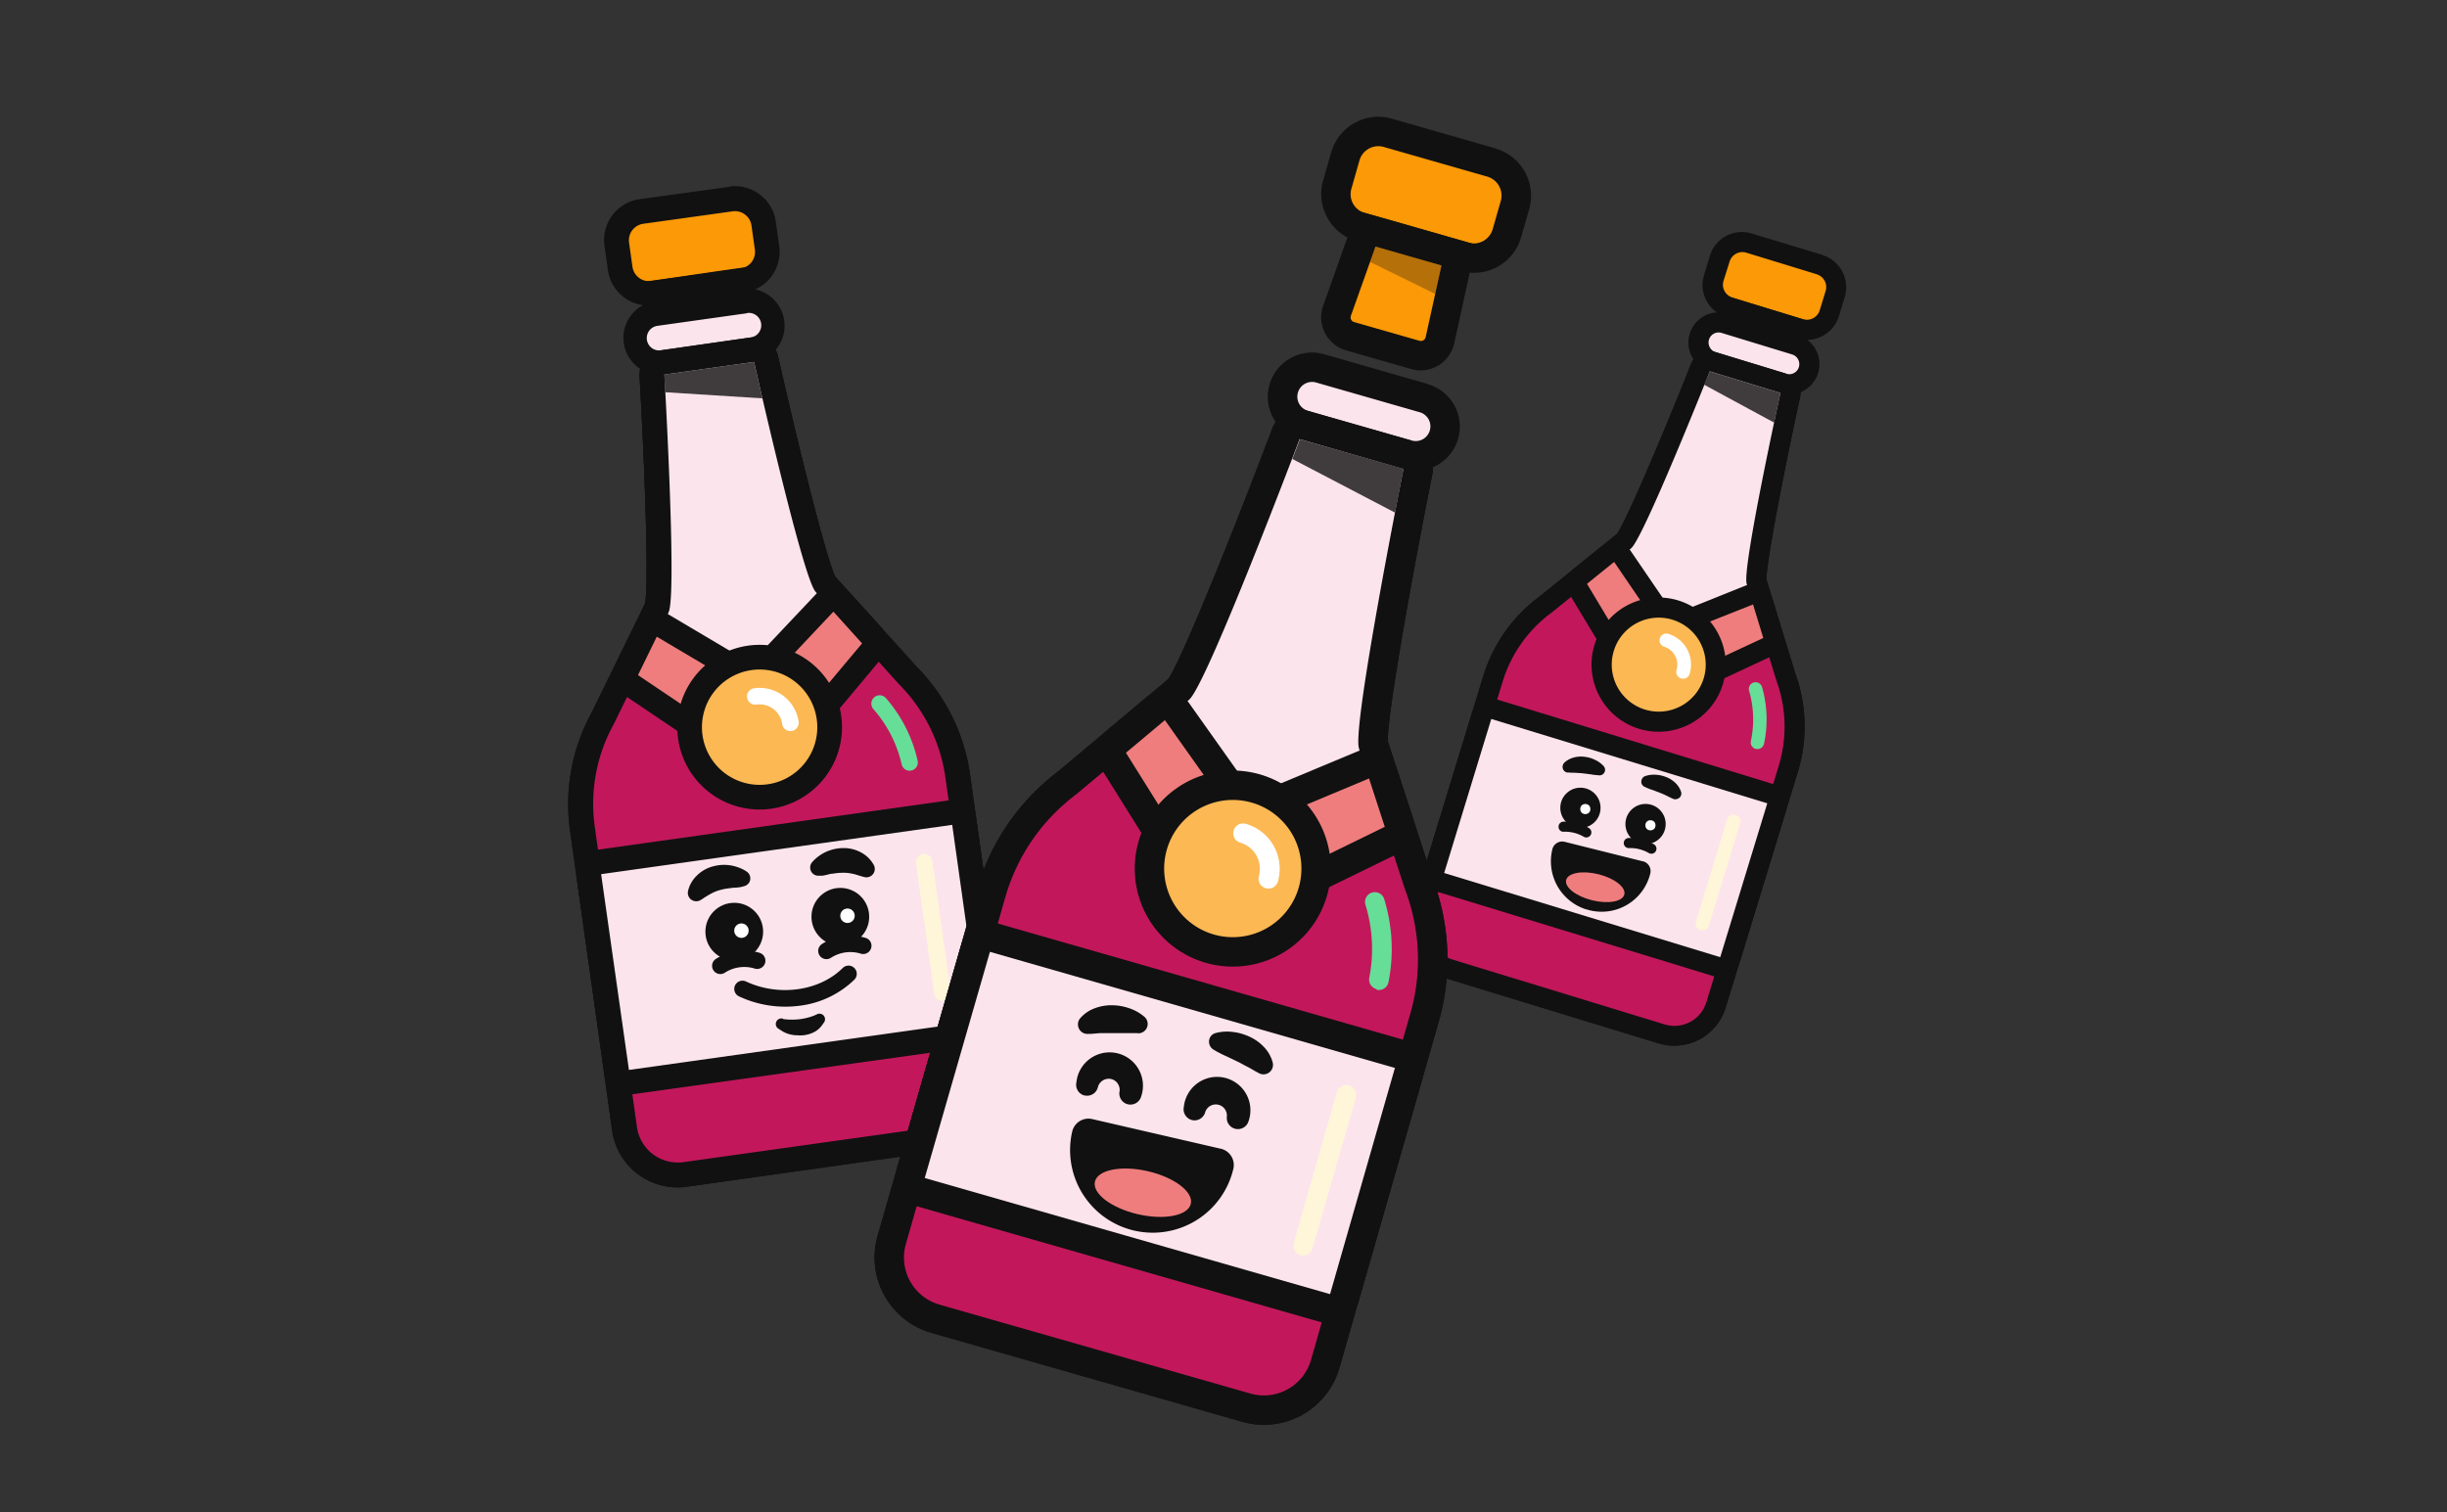 <svg xmlns="http://www.w3.org/2000/svg" viewBox="0 0 440 272"><rect x="0" y="0" width="440" height="272" fill="#333333" stroke="none"/><defs><clipPath id="clip-path"><path fill="none" d="M0 0h440v272H0z"/></clipPath><style>.cls-4{fill:#fb9906}.cls-5{fill:#111}.cls-6{opacity:.3}.cls-11,.cls-6{mix-blend-mode:color-burn}.cls-7{fill:#c2185b}.cls-8{fill:#66de98}.cls-9{fill:#fce4ec}.cls-10{fill:#ef7d7d}.cls-11{opacity:.8}.cls-12{fill:#fff6d9}.cls-13{fill:#fff}.cls-14{fill:#fbb853}.cls-15{mix-blend-mode:soft-light}</style></defs><g style="isolation:isolate"><g clip-path="url(#clip-path)" id="Layer_1" data-name="Layer 1"><rect class="cls-4" x="111.09" y="36.82" width="26.67" height="14.81" rx="5.19" transform="rotate(-8 124.448 44.198)"/><path class="cls-5" d="M131.77 38a3 3 0 013.35 2.53l.62 4.4a3 3 0 01-2.53 3.34l-16.13 2.27a3 3 0 01-3.35-2.54l-.62-4.4a3 3 0 012.52-3.35L131.77 38m-.62-4.4L115 35.82a7.42 7.42 0 00-6.31 8.37l.62 4.4a7.42 7.42 0 008.37 6.3l16.13-2.27a7.41 7.41 0 006.31-8.36l-.62-4.4a7.42 7.42 0 00-8.37-6.31z"/><path class="cls-4" d="M122.64 68.41a3 3 0 01-2.27-.62 3 3 0 01-1.1-2.09l-1-13.13 14.41-2 2.64 12.9a3 3 0 01-2.51 3.53z"/><path class="cls-5" d="M130.9 53l2.22 10.86a.74.74 0 01-.62.88l-10.17 1.43a.75.75 0 01-.85-.68l-.85-11.05L130.9 53m3.51-5l-4.13.58-10.28 1.5-4.13.58.32 4.16.85 11.06a5.18 5.18 0 005.89 4.73l10.18-1.43a5.19 5.19 0 004.37-6.18l-2.23-10.86-.84-4.09z"/><g class="cls-6"><path class="cls-5" d="M130.9 53.04l-10.27 1.44.19 2.45 10.96.42-.88-4.31z"/></g><path class="cls-7" d="M123.21 211.2a9.64 9.64 0 01-10.88-8.2l-7.58-54a32 32 0 013.68-19.87l9.75-20c.76-2.63.12-23.21-1-41.71a2.22 2.22 0 011.91-2.33l16.14-2.27a2.22 2.22 0 012.47 1.72c4.07 18.08 9.13 38 10.58 40.36l14.89 16.49a32.1 32.1 0 019 18.09l7.58 54a9.63 9.63 0 01-8.19 10.87z"/><path class="cls-5" d="M135.58 65.09s8.8 39.07 11.09 41.35L161.6 123a29.68 29.68 0 018.4 16.86l7.58 54a7.4 7.4 0 01-6.3 8.36L122.9 209a7.42 7.42 0 01-8.37-6.31l-7.58-54a29.59 29.59 0 013.45-18.53l9.79-20c1.57-2.82-.74-42.8-.74-42.8l16.13-2.27m-.61-4.4L118.83 63a4.45 4.45 0 00-3.83 4.62c1 17.5 1.67 37.3 1 40.87l-9.61 19.65a34.2 34.2 0 00-3.9 21.2l7.58 54a11.87 11.87 0 0013.39 10.09l48.41-6.81A11.86 11.86 0 00182 193.21l-7.58-54a34.33 34.33 0 00-9.6-19.31l-14.65-16.24c-1.58-3.26-6.41-22.47-10.26-39.57a4.44 4.44 0 00-4.91-3.4z"/><path class="cls-7" d="M123.21 211.2a9.64 9.64 0 01-10.88-8.2l-7.58-54a32 32 0 013.68-19.87l9.75-20c.76-2.63.12-23.21-1-41.71a2.22 2.22 0 011.91-2.33l16.14-2.27a2.22 2.22 0 012.47 1.72c4.07 18.08 9.13 38 10.58 40.36l14.89 16.49a32.1 32.1 0 019 18.09l7.58 54a9.63 9.63 0 01-8.19 10.87z"/><path class="cls-5" d="M135.58 65.09s8.8 39.07 11.09 41.35L161.6 123a29.68 29.68 0 018.4 16.86l7.58 54a7.4 7.4 0 01-6.3 8.36L122.9 209a7.42 7.42 0 01-8.37-6.31l-7.58-54a29.59 29.59 0 013.45-18.53l9.79-20c1.57-2.82-.74-42.8-.74-42.8l16.13-2.27m-.61-4.4L118.83 63a4.45 4.45 0 00-3.83 4.62c1 17.5 1.67 37.3 1 40.87l-9.61 19.65a34.2 34.2 0 00-3.9 21.2l7.58 54a11.87 11.87 0 0013.39 10.09l48.41-6.81A11.86 11.86 0 00182 193.21l-7.58-54a34.33 34.33 0 00-9.6-19.31l-14.65-16.24c-1.58-3.26-6.41-22.47-10.26-39.57a4.44 4.44 0 00-4.91-3.4z"/><path class="cls-8" d="M163.78 138.59a1.47 1.47 0 01-1.65-1.13 22.64 22.64 0 00-5.07-9.92 1.48 1.48 0 012.23-2A25.62 25.62 0 01165 136.8a1.48 1.48 0 01-1.12 1.77z"/><path class="cls-9" d="M119.14 65.16a4.44 4.44 0 01-1.24-8.8l16.1-2.27a4.44 4.44 0 111.24 8.8z"/><path class="cls-5" d="M134.35 56.29a2.23 2.23 0 012.51 1.89 2.22 2.22 0 01-1.86 2.51L118.83 63a2.22 2.22 0 01-2.51-1.89 2.22 2.22 0 011.89-2.51l16.14-2.27m-.62-4.4l-16.14 2.27a6.67 6.67 0 001.86 13.2l16.14-2.27a6.67 6.67 0 00-1.86-13.2z"/><rect class="cls-9" x="108.08" y="150.39" width="68.15" height="40" rx="2.22" transform="rotate(-8 142.138 170.387)"/><path class="cls-5" d="M171.22 148.35l4.95 35.21-63.08 8.86-5-35.21 63.08-8.86m-.62-4.4l-63.08 8.86a4.45 4.45 0 00-3.78 5l5 35.21a4.44 4.44 0 005 3.78l63.1-8.8a4.44 4.44 0 003.78-5l-4.95-35.21a4.44 4.44 0 00-5-3.78z"/><path class="cls-9" d="M135.69 124.36a2.27 2.27 0 01-1.06-.11L116.94 118a2.16 2.16 0 01-1.3-1.21 2.22 2.22 0 010-1.77l2.54-5.8c.76-2.63.12-23.21-1-41.71a2.22 2.22 0 011.91-2.33l16.14-2.27a2.22 2.22 0 012.47 1.72c4.07 18.08 9.13 38 10.58 40.36l4 4.86a2.21 2.21 0 01-.42 3.23L136.67 124a2.3 2.3 0 01-.98.36z"/><path class="cls-5" d="M135.59 65.09s8.79 39.07 11.08 41.35l4 4.81-15.28 10.91-17.7-6.27 2.51-5.73c1.57-2.82-.74-42.8-.74-42.8l16.14-2.27m-.62-4.4L118.83 63a4.45 4.45 0 00-3.83 4.62c1 17.56 1.67 37.44 1 40.9l-2.44 5.58a4.45 4.45 0 002.58 6l17.7 6.27a4.48 4.48 0 002.11.21 4.4 4.4 0 002-.79l15.28-10.9a4.43 4.43 0 00.84-6.45l-3.89-4.69c-1.56-3.16-6.4-22.45-10.27-39.61a4.44 4.44 0 00-4.91-3.45z"/><path class="cls-10" d="M137.72 138.85a2.23 2.23 0 01-1.55-.36l-22.69-15.3a2.23 2.23 0 01-.76-2.82l3.38-6.91a2.22 2.22 0 011.36-1.15 1.94 1.94 0 01.33-.07 2.2 2.2 0 011.44.29l16.14 9.56 12.87-13.64a2.23 2.23 0 011.31-.68h.33a2.22 2.22 0 011.63.74l5.15 5.71a2.22 2.22 0 01.05 2.91l-17.6 21a2.21 2.21 0 01-1.39.72z"/><path class="cls-5" d="M149.86 110l5.15 5.71-17.6 21-22.69-15.3 3.38-6.91 17.66 10.47 14.1-14.97m-.62-4.4a4.42 4.42 0 00-2.61 1.35L135 119.27l-14.61-8.66a4.47 4.47 0 00-2.88-.57 3.58 3.58 0 00-.65.14 4.4 4.4 0 00-2.72 2.31l-3.38 6.9a4.44 4.44 0 001.51 5.64l22.69 15.3a4.43 4.43 0 005.89-.83l17.59-21a4.44 4.44 0 00-.1-5.83l-5.18-5.67a4.44 4.44 0 00-3.25-1.47 4.92 4.92 0 00-.67 0z"/><g class="cls-11"><path class="cls-5" d="M135.58 65.09l-16.13 2.27.17 3.18 17.47 1.1c-.82-3.51-1.51-6.55-1.51-6.55z"/></g><path class="cls-12" d="M169.68 180a1.47 1.47 0 01-1.67-1.26l-3.3-23.47a1.48 1.48 0 012.94-.41l3.29 23.47a1.47 1.47 0 01-1.26 1.67z"/><path class="cls-5" d="M155.41 171.56a1.49 1.49 0 01-.72-.08 6.41 6.41 0 00-5.21.73 1.48 1.48 0 11-1.75-2.39 9.39 9.39 0 018-1.12 1.47 1.47 0 01.88 1.9 1.49 1.49 0 01-1.2.96z"/><circle class="cls-5" cx="151.1" cy="164.87" r="5.19"/><circle class="cls-13" cx="152.39" cy="164.69" r="1.3"/><path class="cls-5" d="M146 155.1a6.63 6.63 0 011.14-1.07 7.39 7.39 0 011.3-.79 7.66 7.66 0 013.09-.72 6.49 6.49 0 013.25.76 5.64 5.64 0 012.3 2.21 1.51 1.51 0 01-1.68 2.24l-.36-.1c-.73-.19-1.29-.43-1.85-.51a6.67 6.67 0 00-1.61-.16 10.63 10.63 0 00-1.8.16c-.33 0-.67.1-1 .18s-.72.17-1 .19h-.58a1.46 1.46 0 01-1.52-1.4 1.44 1.44 0 01.32-.99zM136.34 174.24a1.49 1.49 0 01-.72-.08 6.44 6.44 0 00-5.22.73 1.48 1.48 0 11-1.75-2.39 9.41 9.41 0 018-1.12 1.48 1.48 0 01-.3 2.86z"/><circle class="cls-5" cx="132.03" cy="167.55" r="5.19"/><circle class="cls-13" cx="133.32" cy="167.37" r="1.3"/><path class="cls-5" d="M133.2 159.53a10 10 0 01-1 .11c-.35 0-.69.06-1 .1a10 10 0 00-1.78.34 7.46 7.46 0 00-1.5.6 17.75 17.75 0 00-1.64 1l-.31.19a1.52 1.52 0 01-2.08-.52 1.56 1.56 0 01-.16-1.17 5.6 5.6 0 011.61-2.75 6.3 6.3 0 012.91-1.63 7.42 7.42 0 014.63.24 6.22 6.22 0 011.4.72 1.46 1.46 0 01.4 2 1.52 1.52 0 01-.87.61z"/><circle class="cls-14" cx="136.59" cy="130.78" r="12.59"/><path class="cls-5" d="M135.14 120.51a10.37 10.37 0 11-8.82 11.71 10.37 10.37 0 018.82-11.71m-.61-4.4a14.81 14.81 0 1016.73 12.61 14.82 14.82 0 00-16.73-12.61z"/><g class="cls-15"><path class="cls-13" d="M142.32 131.47a1.48 1.48 0 01-1.67-1.26 4.11 4.11 0 00-4.63-3.5 1.48 1.48 0 11-.42-2.93 7.08 7.08 0 018 6 1.49 1.49 0 01-1.28 1.69z"/></g><path class="cls-5" d="M143.88 180.86a19.66 19.66 0 01-11-1.67 1.48 1.48 0 011.26-2.68c5.89 2.76 13.2 1.74 17.39-2.42a1.48 1.48 0 112.09 2.1 17.12 17.12 0 01-9.74 4.67zM140.84 183.27a11.72 11.72 0 003.13 0 11.25 11.25 0 001.53-.33 7.35 7.35 0 001.46-.56 1 1 0 011.24 1.45l-.45.63a4 4 0 01-1.54 1.24 5.58 5.58 0 01-1.83.49 6 6 0 01-.95 0 5.09 5.09 0 01-1-.09 5 5 0 01-1.81-.68l-.55-.36a1 1 0 01.72-1.86z"/><rect class="cls-4" x="313.05" y="40.56" width="12.07" height="21.73" rx="4.22" transform="rotate(-73 319.086 51.42)"/><path class="cls-5" d="M326.67 49.33a2.41 2.41 0 011.6 3l-1.06 3.46a2.41 2.41 0 01-3 1.61l-12.7-3.89a2.41 2.41 0 01-1.6-3l1.09-3.46a2.41 2.41 0 013-1.61l12.7 3.89m1.06-3.47L315 42a6 6 0 00-7.54 4l-1.05 3.46a6 6 0 004 7.54l12.7 3.88a6.06 6.06 0 007.54-4l1.06-3.46a6.06 6.06 0 00-4-7.54z"/><path class="cls-4" d="M309.44 68.67a2.42 2.42 0 01-1.56-3.16l3.77-10.05L323 58.93l-2.5 10.44a2.43 2.43 0 01-3.06 1.75z"/><path class="cls-5" d="M320.83 60.16l-2.1 8.84a.6.6 0 01-.76.44l-8-2.45a.59.59 0 01-.39-.79l3.17-8.46 8.08 2.47m4.31-2.47l-3.25-1-8.08-2.47-3.25-1-1.2 3.18-3.17 8.46a4.21 4.21 0 002.72 5.52l8 2.45a4.22 4.22 0 005.35-3.06l2.09-8.82.79-3.31z"/><g class="cls-6"><path class="cls-5" d="M320.83 60.16l-8.08-2.47-.7 1.87 7.95 4.09.83-3.49z"/></g><path class="cls-7" d="M260.69 174.31a7.85 7.85 0 01-5.21-9.8l13-42.46a26.1 26.1 0 019.52-13.41l14.1-11.38c1.47-1.68 8.08-17.1 13.66-31.13a1.8 1.8 0 012.24-1.06L320.67 69a1.82 1.82 0 011.24 2.12c-3.22 14.75-6.36 31.23-6.09 33.45l5.31 17.3a26 26 0 01.43 16.46l-13 42.47a7.86 7.86 0 01-9.8 5.21z"/><path class="cls-5" d="M320.14 70.68s-7 31.88-6.05 34.35l5.33 17.37a24.15 24.15 0 01.41 15.35l-13 42.47a6 6 0 01-7.54 4l-38.09-11.65a6 6 0 01-4-7.54l13-42.46a24.19 24.19 0 018.93-12.5l14.14-11.42c2.12-1.54 14.18-31.86 14.18-31.86l12.7 3.88m1.06-3.46l-12.7-3.88a3.61 3.61 0 00-4.42 2.12C298.8 78.73 292.46 93.58 290.78 96l-13.86 11.2a28 28 0 00-10.19 14.32l-13 42.47a9.66 9.66 0 006.41 12l38.09 11.65a9.67 9.67 0 0012.06-6.41l13-42.47a27.91 27.91 0 00-.44-17.56l-5.23-17c0-2.95 3-18.8 6.06-32.76a3.62 3.62 0 00-2.48-4.23z"/><path class="cls-7" d="M260.69 174.31a7.85 7.85 0 01-5.21-9.8l13-42.46a26.1 26.1 0 019.52-13.41l14.1-11.38c1.47-1.68 8.08-17.1 13.66-31.13a1.8 1.8 0 012.24-1.06L320.67 69a1.82 1.82 0 011.24 2.12c-3.22 14.75-6.36 31.23-6.09 33.45l5.31 17.3a26 26 0 01.43 16.46l-13 42.47a7.86 7.86 0 01-9.8 5.21z"/><path class="cls-5" d="M320.14 70.68s-7 31.88-6.05 34.35l5.33 17.37a24.15 24.15 0 01.41 15.35l-13 42.47a6 6 0 01-7.54 4l-38.09-11.65a6 6 0 01-4-7.54l13-42.46a24.19 24.19 0 018.93-12.5l14.14-11.42c2.12-1.54 14.18-31.86 14.18-31.86l12.7 3.88m1.06-3.46l-12.7-3.88a3.61 3.61 0 00-4.42 2.12C298.8 78.73 292.46 93.58 290.78 96l-13.86 11.2a28 28 0 00-10.19 14.32l-13 42.47a9.66 9.66 0 006.41 12l38.09 11.65a9.67 9.67 0 0012.06-6.41l13-42.47a27.91 27.91 0 00-.44-17.56l-5.23-17c0-2.95 3-18.8 6.06-32.76a3.62 3.62 0 00-2.48-4.23z"/><path class="cls-8" d="M315.65 134.67a1.2 1.2 0 01-.82-1.41 18.58 18.58 0 00-.33-9.07 1.21 1.21 0 012.32-.68 21 21 0 01.37 10.26 1.22 1.22 0 01-1.44.92z"/><path class="cls-9" d="M308 65.07a3.62 3.62 0 012.12-6.93L322.79 62a3.62 3.62 0 01-2.12 7z"/><path class="cls-5" d="M322.26 63.75a1.83 1.83 0 011.2 2.27 1.81 1.81 0 01-2.26 1.2l-12.7-3.88a1.83 1.83 0 01-1.2-2.27 1.81 1.81 0 012.26-1.2l12.7 3.88m1.06-3.46l-12.7-3.88a5.43 5.43 0 00-3.18 10.39l12.7 3.88a5.43 5.43 0 003.18-10.39z"/><rect class="cls-9" x="272.44" y="122.94" width="32.59" height="55.53" rx="1.81" transform="rotate(-73 288.735 150.702)"/><path class="cls-5" d="M317.79 144.43l-8.47 27.71L259.68 157l8.47-27.7 49.64 15.17m1.06-3.46l-49.64-15.21a3.61 3.61 0 00-4.52 2.4l-8.47 27.7a3.62 3.62 0 002.4 4.53l49.64 15.17a3.61 3.61 0 004.52-2.4l8.47-27.71a3.62 3.62 0 00-2.4-4.52z"/><path class="cls-9" d="M299.81 114.48a1.7 1.7 0 01-.74-.44l-10.91-10.72a1.8 1.8 0 01-.54-1.35 1.76 1.76 0 01.61-1.3l3.87-3.41c1.47-1.68 8.08-17.1 13.66-31.13a1.8 1.8 0 012.24-1.06L320.67 69a1.82 1.82 0 011.24 2.12c-3.22 14.75-6.36 31.23-6.09 33.45l1.31 5a1.79 1.79 0 01-.22 1.43 1.84 1.84 0 01-1.2.81l-15 2.79a1.91 1.91 0 01-.9-.12z"/><path class="cls-5" d="M320.14 70.68s-7 31.88-6.05 34.35l1.29 4.93-15 2.79L289.43 102l3.83-3.36c2.12-1.54 14.18-31.86 14.18-31.86l12.7 3.88m1.06-3.46l-12.7-3.88a3.61 3.61 0 00-4.42 2.12c-5.3 13.32-11.66 28.23-13.32 30.57l-3.76 3.3a3.63 3.63 0 00-.14 5.3l10.91 10.72a3.67 3.67 0 001.48.88 3.57 3.57 0 001.72.1l15-2.79a3.61 3.61 0 002.84-4.48l-1.26-4.8c-.06-2.87 3-18.78 6.06-32.79a3.62 3.62 0 00-2.48-4.23z"/><path class="cls-10" d="M296.32 125.88a1.82 1.82 0 01-1-.8L283.81 106a1.81 1.81 0 01.41-2.34l4.88-3.94a1.77 1.77 0 011.4-.38 1.31 1.31 0 01.27.06 1.75 1.75 0 011 .71l8.62 12.62 14.21-5.64a1.77 1.77 0 011.2 0 1.3 1.3 0 01.25.1 1.76 1.76 0 01.95 1.1l1.83 6a1.8 1.8 0 01-1 2.17l-20.21 9.42a1.78 1.78 0 01-1.3 0z"/><path class="cls-5" d="M315.23 108.74l1.83 6-20.21 9.42L285.36 105l4.88-3.94 9.43 13.81 15.56-6.17m1-3.46a3.63 3.63 0 00-2.39.09L301 110.48l-7.8-11.42a3.61 3.61 0 00-1.94-1.43 3.12 3.12 0 00-.53-.11 3.63 3.63 0 00-2.8.76l-4.87 3.94a3.62 3.62 0 00-.83 4.68l11.52 19.1a3.61 3.61 0 004.63 1.42l20.21-9.42a3.62 3.62 0 001.94-4.34l-1.84-6a3.66 3.66 0 00-1.9-2.21 2.82 2.82 0 00-.51-.19z"/><g class="cls-11"><path class="cls-5" d="M320.14 70.68l-12.7-3.88-1 2.4L319 76c.6-2.84 1.14-5.32 1.14-5.32z"/></g><path class="cls-12" d="M305.76 167.26a1.19 1.19 0 01-.8-1.5l5.64-18.47a1.21 1.21 0 012.31.7l-5.64 18.47a1.2 1.2 0 01-1.51.8z"/><circle class="cls-14" cx="298.26" cy="119.53" r="10.26"/><path class="cls-5" d="M300.73 111.45a8.45 8.45 0 11-10.55 5.61 8.44 8.44 0 0110.55-5.61m1.06-3.46a12.07 12.07 0 108 15.07 12.08 12.08 0 00-8-15.07z"/><g class="cls-15"><path class="cls-13" d="M302.26 122a1.2 1.2 0 01-.8-1.51 3.36 3.36 0 00-2.22-4.18A1.2 1.2 0 11300 114a5.76 5.76 0 013.82 7.18 1.22 1.22 0 01-1.56.82z"/></g><path class="cls-5" d="M292.6 152.48a.91.91 0 01.18-1.77 8.52 8.52 0 014.68 1.17.91.91 0 01-1 1.52 6.72 6.72 0 00-3.53-.88 1 1 0 01-.33-.04z"/><circle class="cls-5" cx="295.89" cy="148.2" r="3.62"/><circle class="cls-13" cx="296.77" cy="148.42" r=".91"/><path class="cls-5" d="M280.89 149.56a.89.89 0 01-.64-.79.91.91 0 01.82-1 8.49 8.49 0 014.67 1.17.9.9 0 01-1 1.52 6.72 6.72 0 00-3.53-.88 1 1 0 01-.32-.02z"/><circle class="cls-5" cx="284.18" cy="145.28" r="3.62"/><circle class="cls-13" cx="285.06" cy="145.5" r=".91"/><path class="cls-5" d="M295.83 139.57a4.82 4.82 0 011.85-.24 5.8 5.8 0 011.82.38 5 5 0 011.66 1 4 4 0 011.1 1.64 1 1 0 01-.65 1.32 1 1 0 01-.75 0l-.22-.1c-.44-.19-.77-.38-1.13-.55s-.71-.33-1.1-.47l-1.2-.46a9.92 9.92 0 01-1.28-.49l-.23-.11a1 1 0 01-.46-1.38 1 1 0 01.59-.54zM287.25 139.41a12.45 12.45 0 01-1.35-.17l-1.28-.16c-.41-.05-.79-.06-1.19-.09s-.78 0-1.26-.05h-.24a1 1 0 01-.95-1.12 1 1 0 01.32-.67 3.93 3.93 0 011.74-.93 4.91 4.91 0 011.94-.11 5.63 5.63 0 011.78.52 4.79 4.79 0 011.52 1.07 1 1 0 01-.76 1.74zM285.62 162.67a8.14 8.14 0 01-5.52-9.76.9.9 0 011.1-.66l14.1 3.52a.88.88 0 01.51.4.9.9 0 01.1.68 8.16 8.16 0 01-9.87 5.94l-.42-.12z"/><path class="cls-5" d="M295 156.63a7.24 7.24 0 01-8.78 5.28l-.37-.11a7.23 7.23 0 01-4.9-8.67l14 3.5m.53-1.73h-.09l-14.05-3.51a1.82 1.82 0 00-1.37.21 1.76 1.76 0 00-.83 1.11 9.06 9.06 0 006.13 10.85c.16 0 .31.09.47.12a9 9 0 0011-6.59 1.81 1.81 0 00-1.23-2.17z"/><ellipse class="cls-10" cx="286.84" cy="159.57" rx="2.41" ry="5.39" transform="rotate(-76 286.838 159.565)"/><path class="cls-7" d="M168.2 237.16a11.47 11.47 0 01-7.86-14.16l17.88-62.35a38.11 38.11 0 0113.61-19.81l20.27-17c2.11-2.5 11.37-25.18 19.16-45.81a2.64 2.64 0 013.2-1.61l18.64 5.35a2.64 2.64 0 011.9 3.06c-4.33 21.62-8.5 45.77-8 49l8.2 25.14a38.06 38.06 0 011 24l-17.9 62.37a11.48 11.48 0 01-14.18 7.85z"/><path class="cls-5" d="M252.37 84.31s-9.34 46.73-8 50.31l8.23 25.23a35.25 35.25 0 011 22.41l-17.88 62.35a8.81 8.81 0 01-10.9 6l-55.93-16a8.82 8.82 0 01-6-10.91l17.88-62.35a35.2 35.2 0 0112.72-18.47l20.35-17c3.06-2.31 19.9-46.89 19.9-46.89l18.64 5.35m1.46-5.09l-18.64-5.34a5.3 5.3 0 00-6.41 3.21c-7.37 19.52-16.24 41.36-18.64 44.94l-19.95 16.72a40.79 40.79 0 00-14.52 21.16l-17.88 62.31a14.11 14.11 0 009.67 17.45l55.92 16a14.13 14.13 0 0017.45-9.67l17.88-62.35a40.84 40.84 0 00-1.1-25.64l-8.07-24.75c-.13-4.3 3.92-27.53 8-48a5.3 5.3 0 00-3.73-6.13z"/><path class="cls-7" d="M168.2 237.16a11.47 11.47 0 01-7.86-14.16l17.88-62.35a38.11 38.11 0 0113.61-19.81l20.27-17c2.11-2.5 11.37-25.18 19.16-45.81a2.64 2.64 0 013.2-1.61l18.64 5.35a2.64 2.64 0 011.9 3.06c-4.33 21.62-8.5 45.77-8 49l8.2 25.14a38.06 38.06 0 011 24l-17.9 62.37a11.48 11.48 0 01-14.18 7.85z"/><path class="cls-5" d="M252.37 84.31s-9.34 46.73-8 50.31l8.23 25.23a35.25 35.25 0 011 22.41l-17.88 62.35a8.81 8.81 0 01-10.9 6l-55.93-16a8.82 8.82 0 01-6-10.91l17.88-62.35a35.2 35.2 0 0112.72-18.47l20.35-17c3.06-2.31 19.9-46.89 19.9-46.89l18.64 5.35m1.46-5.09l-18.64-5.34a5.3 5.3 0 00-6.41 3.21c-7.37 19.52-16.24 41.36-18.64 44.94l-19.95 16.72a40.79 40.79 0 00-14.52 21.16l-17.88 62.31a14.11 14.11 0 009.67 17.45l55.92 16a14.13 14.13 0 0017.45-9.67l17.88-62.35a40.84 40.84 0 00-1.1-25.64l-8.07-24.75c-.13-4.3 3.92-27.53 8-48a5.3 5.3 0 00-3.73-6.13z"/><path class="cls-8" d="M247.45 177.86a1.76 1.76 0 01-1.24-2 27.13 27.13 0 00-.71-13.24 1.76 1.76 0 013.37-1 30.58 30.58 0 01.8 15 1.77 1.77 0 01-2.08 1.39z"/><path class="cls-9" d="M234.46 76.42a5.29 5.29 0 112.92-10.17L256 71.6a5.29 5.29 0 01-2.92 10.17z"/><path class="cls-5" d="M255.29 74.14a2.64 2.64 0 011.81 3.27 2.64 2.64 0 01-3.27 1.81l-18.64-5.34a2.64 2.64 0 01-1.81-3.27 2.64 2.64 0 013.27-1.82l18.64 5.35m1.46-5.08l-18.64-5.35A7.93 7.93 0 10233.73 79l18.64 5.35a7.93 7.93 0 104.38-15.25z"/><rect class="cls-4" x="247.6" y="19.16" width="17.63" height="31.73" rx="6.17" transform="rotate(-74 256.415 35.035)"/><path class="cls-5" d="M267.44 31.77a3.54 3.54 0 012.42 4.36l-1.46 5.09a3.54 3.54 0 01-4.4 2.42l-18.65-5.35a3.52 3.52 0 01-2.35-4.36l1.45-5.09a3.53 3.53 0 014.37-2.41l18.64 5.34m1.46-5.08l-18.65-5.35a8.82 8.82 0 00-10.9 6.05l-1.46 5.08a8.82 8.82 0 006.05 10.9l18.64 5.35a8.82 8.82 0 0010.9-6l1.46-5.09a8.82 8.82 0 00-6-10.9z"/><rect class="cls-9" x="184.75" y="161.41" width="47.6" height="81.1" rx="2.64" transform="rotate(-74 208.548 201.958)"/><path class="cls-5" d="M250.82 192.07l-11.66 40.67-72.88-20.89L178 171.18l72.87 20.89m1.46-5.08l-72.88-20.9a5.3 5.3 0 00-6.54 3.63l-11.71 40.67a5.28 5.28 0 003.62 6.54l72.88 20.9a5.29 5.29 0 006.54-3.63l11.66-40.67a5.28 5.28 0 00-3.62-6.54z"/><path class="cls-9" d="M223.8 148.79a2.6 2.6 0 01-1.09-.63l-16.21-15.38a2.65 2.65 0 01-.82-1.94 2.61 2.61 0 01.86-1.93l5.56-5.07c2.1-2.49 11.36-25.18 19.16-45.81a2.64 2.64 0 013.2-1.61l18.64 5.35a2.64 2.64 0 011.9 3.06c-4.33 21.63-8.5 45.77-8 49l2 7.24a2.64 2.64 0 01-2 3.31l-21.9 4.46a2.77 2.77 0 01-1.3-.05z"/><path class="cls-5" d="M252.37 84.31s-9.34 46.73-8 50.31l2 7.17-21.89 4.45-16.21-15.38 5.51-5c3.06-2.31 19.9-46.89 19.9-46.89l18.64 5.35m1.46-5.09l-18.64-5.34a5.3 5.3 0 00-6.41 3.21c-7.39 19.59-16.3 41.52-18.66 45l-5.31 4.9a5.29 5.29 0 00-.08 7.75l16.21 15.38a5.25 5.25 0 002.18 1.25 5.32 5.32 0 002.51.1l21.9-4.46a5.28 5.28 0 004-6.61l-2-7c-.16-4.19 3.91-27.51 8-48a5.3 5.3 0 00-3.73-6.13z"/><path class="cls-10" d="M219 165.52a2.61 2.61 0 01-1.52-1.14l-17.26-27.61a2.64 2.64 0 01.54-3.43l7-5.88a2.65 2.65 0 012-.59 1.8 1.8 0 01.39.08 2.65 2.65 0 011.43 1l12.91 18.21 20.6-8.6a2.63 2.63 0 011.75-.1 1.86 1.86 0 01.37.14 2.63 2.63 0 011.41 1.58l2.84 8.7a2.64 2.64 0 01-1.36 3.2l-29.27 14.27a2.6 2.6 0 01-1.83.17z"/><path class="cls-5" d="M246.17 140l2.83 8.7-29.27 14.3-17.27-27.62 7-5.87 14.13 19.93 22.58-9.44m1.45-5.09a5.3 5.3 0 00-3.49.21l-18.65 7.78-11.69-16.48a5.3 5.3 0 00-2.85-2 7.2 7.2 0 00-.78-.16 5.32 5.32 0 00-4.08 1.19l-7 5.88a5.28 5.28 0 00-1.09 6.86l17.26 27.62a5.29 5.29 0 006.8 2l29.28-14.28a5.28 5.28 0 002.71-6.39l-2.83-8.7a5.34 5.34 0 00-2.83-3.17 6.09 6.09 0 00-.75-.28z"/><g class="cls-11"><path class="cls-5" d="M252.37 84.31L233.73 79l-1.35 3.54 18.46 9.65c.81-4.25 1.53-7.88 1.53-7.88z"/></g><path class="cls-12" d="M233.83 225.72a1.76 1.76 0 01-1.2-2.18l7.77-27.12a1.76 1.76 0 013.39 1L236 224.51a1.76 1.76 0 01-2.17 1.21z"/><circle class="cls-14" cx="221.67" cy="156.2" r="14.99"/><path class="cls-5" d="M225.07 144.34a12.34 12.34 0 11-15.26 8.46 12.34 12.34 0 0115.26-8.46m1.46-5.08a17.63 17.63 0 1012.09 21.8 17.65 17.65 0 00-12.09-21.8z"/><g class="cls-15"><path class="cls-13" d="M227.57 159.73a1.78 1.78 0 01-1.21-2.18 4.88 4.88 0 00-3.34-6 1.76 1.76 0 011-3.39 8.41 8.41 0 015.76 10.4 1.76 1.76 0 01-2.21 1.17z"/></g><path class="cls-4" d="M242.76 60.46a3.52 3.52 0 01-2.16-1.78 3.57 3.57 0 01-.19-2.79l5.26-14.77 16.64 4.77-3.38 15.31a3.51 3.51 0 01-4.41 2.63z"/><path class="cls-5" d="M259.19 47.75l-2.84 12.88a.88.88 0 01-1.1.66l-11.76-3.37a.87.87 0 01-.58-1.14l4.42-12.43 11.86 3.4m6.23-3.75l-4.77-1.37-11.87-3.4-4.78-1.34-1.67 4.68L237.92 55a6.18 6.18 0 004.08 8l11.75 3.37a6.17 6.17 0 007.73-4.6l2.83-12.88 1.11-4.89z"/><g class="cls-6"><path class="cls-5" d="M259.19 47.75l-11.86-3.4-.98 2.75 11.71 5.76 1.13-5.11z"/></g><path class="cls-5" d="M214.25 201.41a2 2 0 01-1.38-2.35 6 6 0 1111.6 2.68 2 2 0 01-3.87-.89 2 2 0 00-3.87-.9 2 2 0 01-2.38 1.49zM194.93 197a2 2 0 01-1.38-2.35 6 6 0 1111.6 2.68 2 2 0 01-3.87-.89 2 2 0 00-1.49-2.39 2 2 0 00-1.49.26 2 2 0 00-.89 1.23A2 2 0 01195 197zM218.64 185.77a8 8 0 013.05-.18 9.73 9.73 0 012.94.83 8.3 8.3 0 012.6 1.83 6.35 6.35 0 011.61 2.81 1.7 1.7 0 01-1.2 2.09 1.68 1.68 0 01-1.23-.13l-.36-.19c-.69-.36-1.21-.72-1.79-1s-1.12-.62-1.74-.91l-1.92-.92a20.85 20.85 0 01-2-1l-.37-.22a1.67 1.67 0 01-.6-2.3 1.62 1.62 0 011.01-.71zM204.39 185.8h-6.35c-.69 0-1.28.12-2.07.14h-.39a1.7 1.7 0 01-1.75-1.66 1.65 1.65 0 01.41-1.16 6.29 6.29 0 012.69-1.82 8.31 8.31 0 013.14-.51 9.65 9.65 0 013 .54 8.21 8.21 0 012.67 1.5 1.69 1.69 0 01-.95 3zM203.59 219.64a13.37 13.37 0 01-9.34-15.87 1.47 1.47 0 011.78-1.11l23.26 5.34a1.48 1.48 0 011 1.76 13.38 13.38 0 01-16.05 10q-.34-.07-.69-.18z"/><path class="cls-5" d="M218.88 209.46a11.89 11.89 0 01-14.27 8.91l-.61-.15a11.9 11.9 0 01-8.3-14.11l23.18 5.35m.82-2.86h-.15l-23.18-5.35a3 3 0 00-3.57 2.23 14.85 14.85 0 0010.38 17.63c.25.08.51.14.76.2a14.89 14.89 0 0017.84-11.14 3 3 0 00-2.08-3.53z"/><ellipse class="cls-10" cx="205.51" cy="214.51" rx="3.97" ry="8.85" transform="rotate(-77 205.5 214.51)"/></g></g></svg>